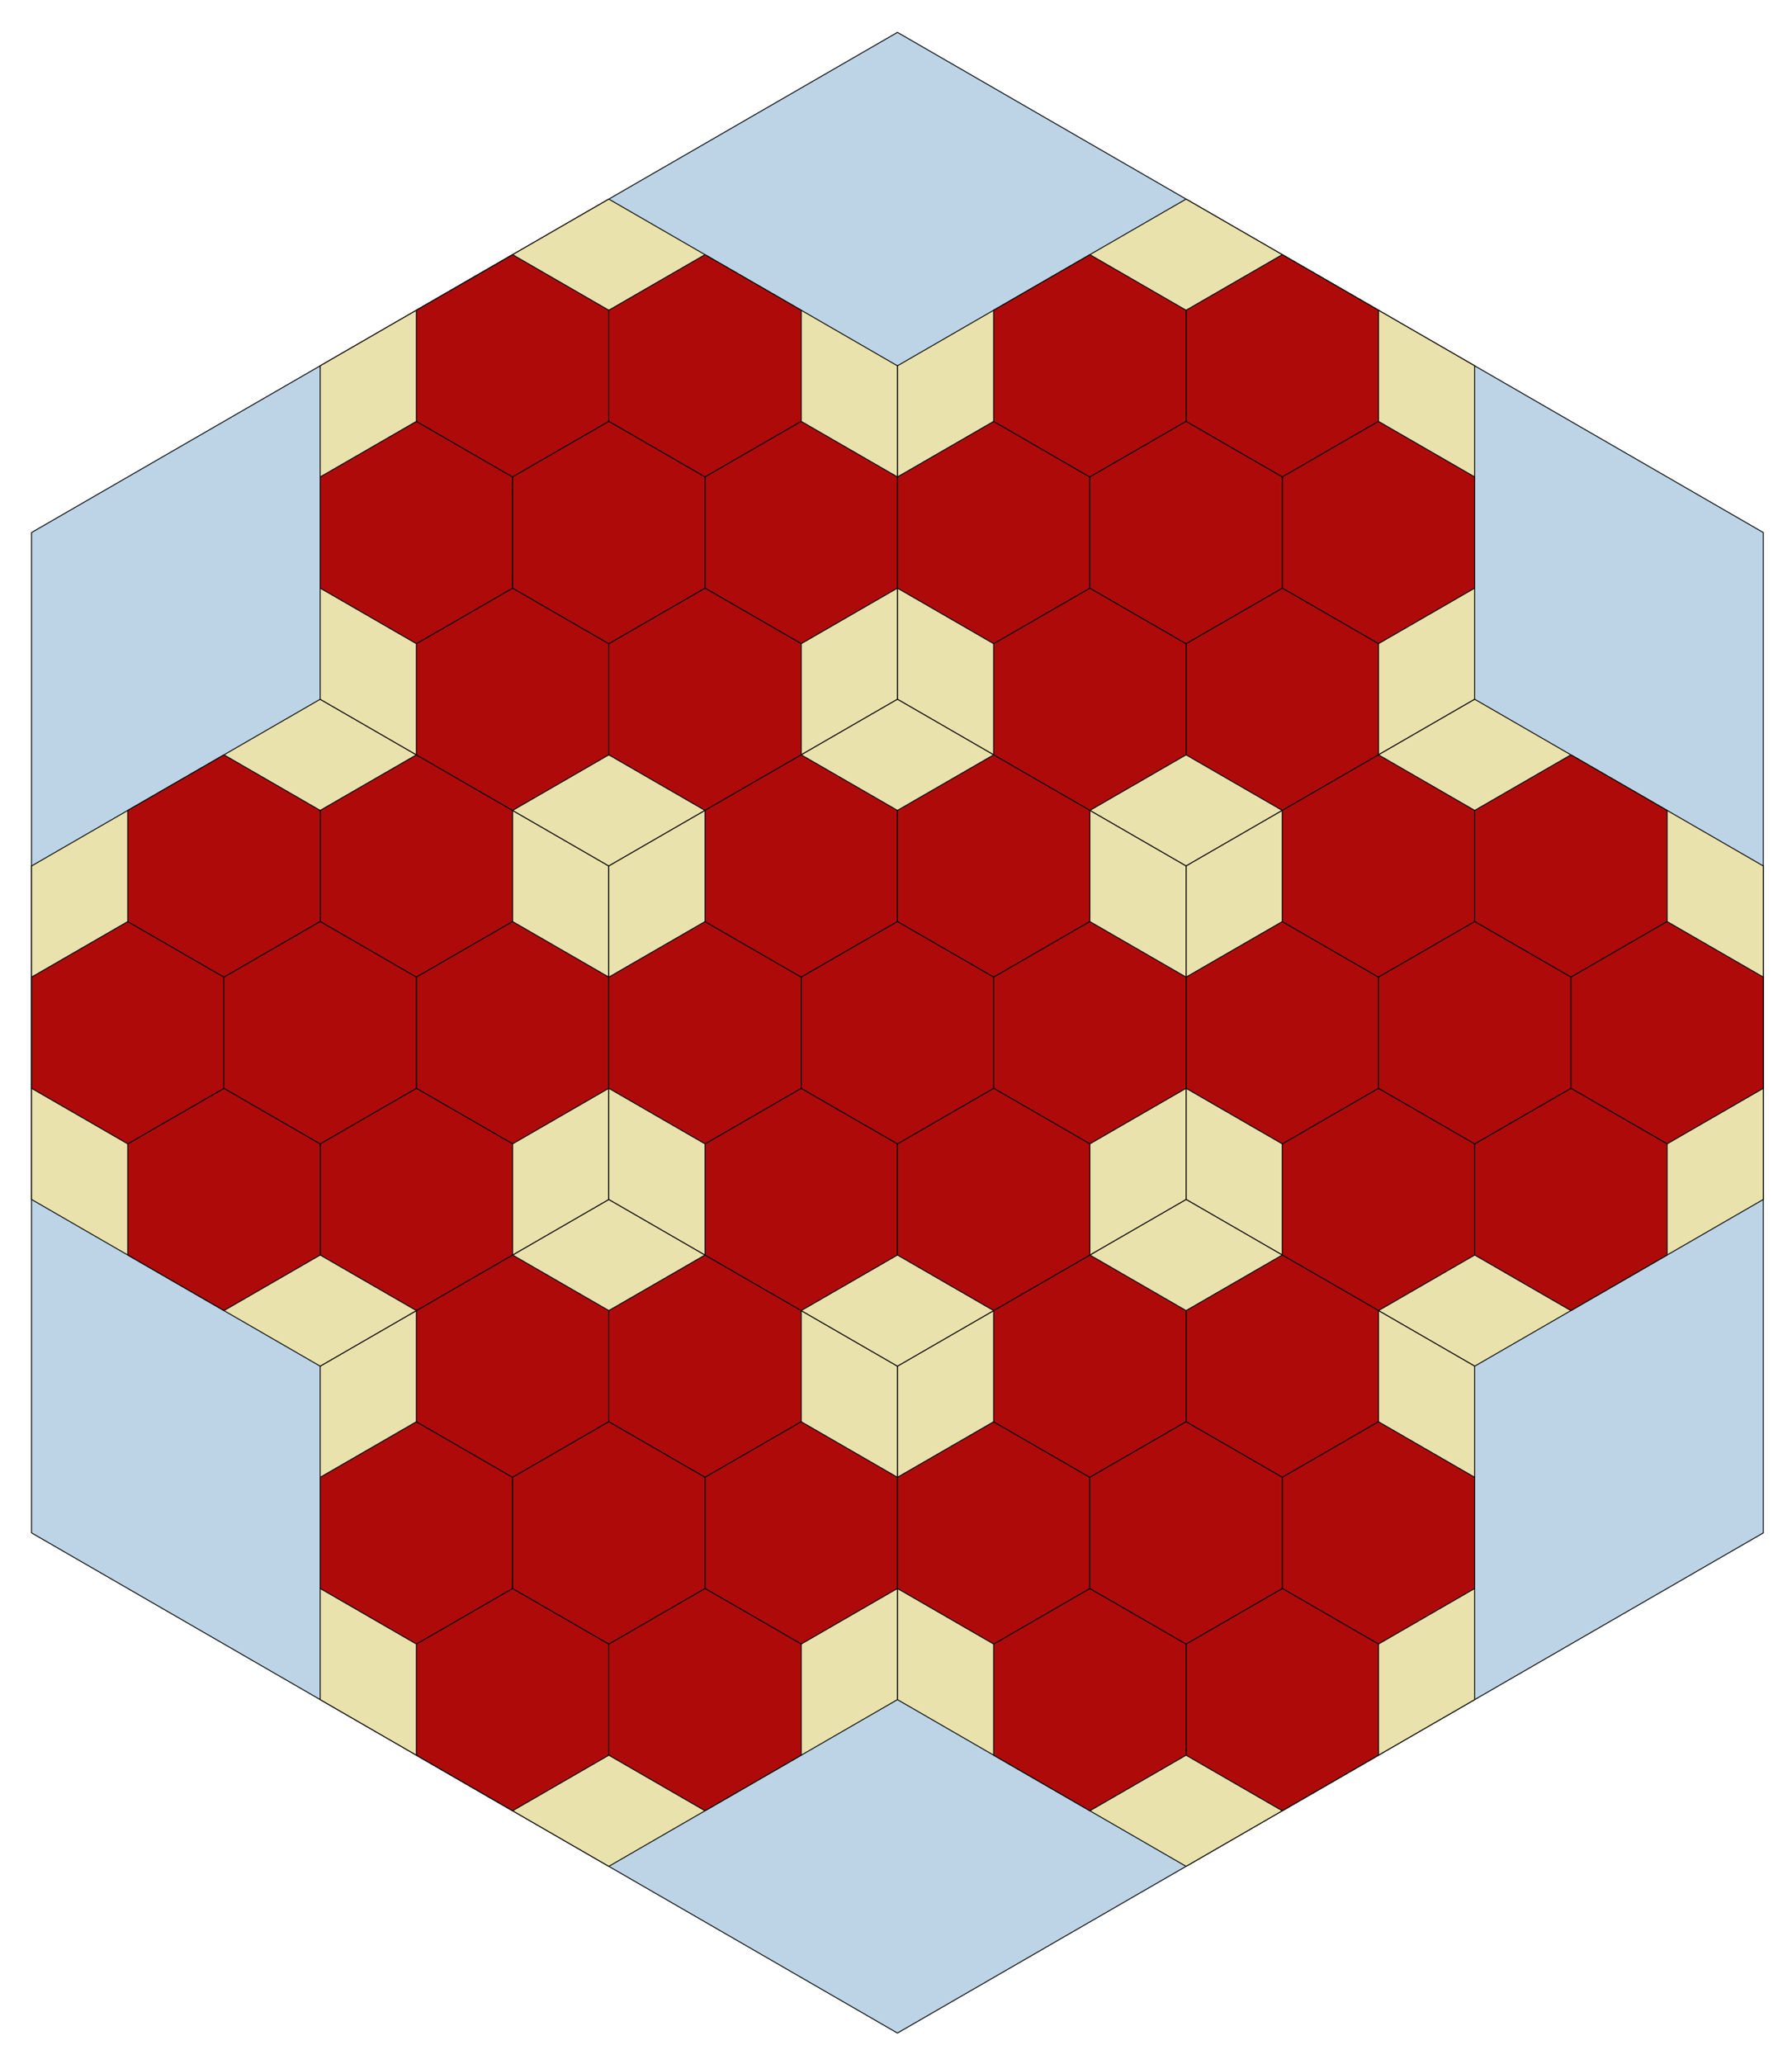<?xml version="1.0" encoding="utf-8" standalone="no"?>
<!DOCTYPE svg PUBLIC "-//W3C//DTD SVG 1.1//EN"
  "http://www.w3.org/Graphics/SVG/1.1/DTD/svg11.dtd">
<!-- Created with matplotlib (http://matplotlib.org/) -->
<svg height="564pt" version="1.1" viewBox="0 0 490 564" width="490pt" xmlns="http://www.w3.org/2000/svg" xmlns:xlink="http://www.w3.org/1999/xlink">
 <defs>
  <style type="text/css">
*{stroke-linecap:butt;stroke-linejoin:round;}
  </style>
 </defs>
 <g id="figure_1">
  <g id="patch_1">
   <path d="
M0 564.48
L490.783 564.48
L490.783 0
L0 0
z
" style="fill:none;"/>
  </g>
  <g id="axes_1">
   <g id="patch_2">
    <path clip-path="url(#pa57258f03e)" d="
M245.392 8.844
L8.623 145.542
L8.623 418.938
L245.392 555.636
L482.16 418.938
L482.16 145.542
z
" style="fill:#bcd4e6;stroke:#000000;stroke-width:0.25;"/>
   </g>
   <g id="patch_3">
    <path clip-path="url(#pa57258f03e)" d="
M324.314 54.41
L245.392 99.976
L245.392 191.108
L324.314 236.674
L403.237 191.108
L403.237 99.976
z
" style="fill:#eae2ac;stroke:#000000;stroke-width:0.25;"/>
   </g>
   <g id="patch_4">
    <path clip-path="url(#pa57258f03e)" d="
M403.237 191.108
L324.314 236.674
L324.314 327.806
L403.237 373.372
L482.16 327.806
L482.16 236.674
z
" style="fill:#eae2ac;stroke:#000000;stroke-width:0.25;"/>
   </g>
   <g id="patch_5">
    <path clip-path="url(#pa57258f03e)" d="
M324.314 327.806
L245.392 373.372
L245.392 464.504
L324.314 510.07
L403.237 464.504
L403.237 373.372
z
" style="fill:#eae2ac;stroke:#000000;stroke-width:0.25;"/>
   </g>
   <g id="patch_6">
    <path clip-path="url(#pa57258f03e)" d="
M166.469 327.806
L87.546 373.372
L87.546 464.504
L166.469 510.07
L245.392 464.504
L245.392 373.372
z
" style="fill:#eae2ac;stroke:#000000;stroke-width:0.25;"/>
   </g>
   <g id="patch_7">
    <path clip-path="url(#pa57258f03e)" d="
M87.546 191.108
L8.623 236.674
L8.623 327.806
L87.546 373.372
L166.469 327.806
L166.469 236.674
z
" style="fill:#eae2ac;stroke:#000000;stroke-width:0.25;"/>
   </g>
   <g id="patch_8">
    <path clip-path="url(#pa57258f03e)" d="
M166.469 54.41
L87.546 99.976
L87.546 191.108
L166.469 236.674
L245.392 191.108
L245.392 99.976
z
" style="fill:#eae2ac;stroke:#000000;stroke-width:0.25;"/>
   </g>
   <g id="patch_9">
    <path clip-path="url(#pa57258f03e)" d="
M245.392 373.372
L324.314 327.806
L324.314 236.674
L245.392 191.108
L166.469 236.674
L166.469 327.806
z
" style="fill:#eae2ac;stroke:#000000;stroke-width:0.25;"/>
   </g>
   <g id="patch_10">
    <path clip-path="url(#pa57258f03e)" d="
M350.622 69.598
L324.314 84.787
L324.314 115.164
L350.622 130.353
L376.93 115.164
L376.93 84.787
z
" style="fill:#af0a0a;stroke:#000000;stroke-width:0.25;"/>
   </g>
   <g id="patch_11">
    <path clip-path="url(#pa57258f03e)" d="
M376.93 115.164
L350.622 130.353
L350.622 160.731
L376.93 175.919
L403.237 160.731
L403.237 130.353
z
" style="fill:#af0a0a;stroke:#000000;stroke-width:0.25;"/>
   </g>
   <g id="patch_12">
    <path clip-path="url(#pa57258f03e)" d="
M350.622 160.731
L324.314 175.919
L324.314 206.297
L350.622 221.485
L376.93 206.297
L376.93 175.919
z
" style="fill:#af0a0a;stroke:#000000;stroke-width:0.25;"/>
   </g>
   <g id="patch_13">
    <path clip-path="url(#pa57258f03e)" d="
M298.007 160.731
L271.699 175.919
L271.699 206.297
L298.007 221.485
L324.314 206.297
L324.314 175.919
z
" style="fill:#af0a0a;stroke:#000000;stroke-width:0.25;"/>
   </g>
   <g id="patch_14">
    <path clip-path="url(#pa57258f03e)" d="
M271.699 115.164
L245.392 130.353
L245.392 160.731
L271.699 175.919
L298.007 160.731
L298.007 130.353
z
" style="fill:#af0a0a;stroke:#000000;stroke-width:0.25;"/>
   </g>
   <g id="patch_15">
    <path clip-path="url(#pa57258f03e)" d="
M298.007 69.598
L271.699 84.787
L271.699 115.164
L298.007 130.353
L324.314 115.164
L324.314 84.787
z
" style="fill:#af0a0a;stroke:#000000;stroke-width:0.25;"/>
   </g>
   <g id="patch_16">
    <path clip-path="url(#pa57258f03e)" d="
M324.314 175.919
L350.622 160.731
L350.622 130.353
L324.314 115.164
L298.007 130.353
L298.007 160.731
z
" style="fill:#af0a0a;stroke:#000000;stroke-width:0.25;"/>
   </g>
   <g id="patch_17">
    <path clip-path="url(#pa57258f03e)" d="
M429.545 206.297
L403.237 221.485
L403.237 251.863
L429.545 267.051
L455.852 251.863
L455.852 221.485
z
" style="fill:#af0a0a;stroke:#000000;stroke-width:0.25;"/>
   </g>
   <g id="patch_18">
    <path clip-path="url(#pa57258f03e)" d="
M455.852 251.863
L429.545 267.051
L429.545 297.429
L455.852 312.617
L482.16 297.429
L482.16 267.051
z
" style="fill:#af0a0a;stroke:#000000;stroke-width:0.25;"/>
   </g>
   <g id="patch_19">
    <path clip-path="url(#pa57258f03e)" d="
M429.545 297.429
L403.237 312.617
L403.237 342.995
L429.545 358.183
L455.852 342.995
L455.852 312.617
z
" style="fill:#af0a0a;stroke:#000000;stroke-width:0.25;"/>
   </g>
   <g id="patch_20">
    <path clip-path="url(#pa57258f03e)" d="
M376.93 297.429
L350.622 312.617
L350.622 342.995
L376.93 358.183
L403.237 342.995
L403.237 312.617
z
" style="fill:#af0a0a;stroke:#000000;stroke-width:0.25;"/>
   </g>
   <g id="patch_21">
    <path clip-path="url(#pa57258f03e)" d="
M350.622 251.863
L324.314 267.051
L324.314 297.429
L350.622 312.617
L376.93 297.429
L376.93 267.051
z
" style="fill:#af0a0a;stroke:#000000;stroke-width:0.25;"/>
   </g>
   <g id="patch_22">
    <path clip-path="url(#pa57258f03e)" d="
M376.93 206.297
L350.622 221.485
L350.622 251.863
L376.93 267.051
L403.237 251.863
L403.237 221.485
z
" style="fill:#af0a0a;stroke:#000000;stroke-width:0.25;"/>
   </g>
   <g id="patch_23">
    <path clip-path="url(#pa57258f03e)" d="
M403.237 312.617
L429.545 297.429
L429.545 267.051
L403.237 251.863
L376.93 267.051
L376.93 297.429
z
" style="fill:#af0a0a;stroke:#000000;stroke-width:0.25;"/>
   </g>
   <g id="patch_24">
    <path clip-path="url(#pa57258f03e)" d="
M350.622 342.995
L324.314 358.183
L324.314 388.561
L350.622 403.749
L376.93 388.561
L376.93 358.183
z
" style="fill:#af0a0a;stroke:#000000;stroke-width:0.25;"/>
   </g>
   <g id="patch_25">
    <path clip-path="url(#pa57258f03e)" d="
M376.93 388.561
L350.622 403.749
L350.622 434.127
L376.93 449.316
L403.237 434.127
L403.237 403.749
z
" style="fill:#af0a0a;stroke:#000000;stroke-width:0.25;"/>
   </g>
   <g id="patch_26">
    <path clip-path="url(#pa57258f03e)" d="
M350.622 434.127
L324.314 449.316
L324.314 479.693
L350.622 494.882
L376.93 479.693
L376.93 449.316
z
" style="fill:#af0a0a;stroke:#000000;stroke-width:0.25;"/>
   </g>
   <g id="patch_27">
    <path clip-path="url(#pa57258f03e)" d="
M298.007 434.127
L271.699 449.316
L271.699 479.693
L298.007 494.882
L324.314 479.693
L324.314 449.316
z
" style="fill:#af0a0a;stroke:#000000;stroke-width:0.25;"/>
   </g>
   <g id="patch_28">
    <path clip-path="url(#pa57258f03e)" d="
M271.699 388.561
L245.392 403.749
L245.392 434.127
L271.699 449.316
L298.007 434.127
L298.007 403.749
z
" style="fill:#af0a0a;stroke:#000000;stroke-width:0.25;"/>
   </g>
   <g id="patch_29">
    <path clip-path="url(#pa57258f03e)" d="
M298.007 342.995
L271.699 358.183
L271.699 388.561
L298.007 403.749
L324.314 388.561
L324.314 358.183
z
" style="fill:#af0a0a;stroke:#000000;stroke-width:0.25;"/>
   </g>
   <g id="patch_30">
    <path clip-path="url(#pa57258f03e)" d="
M324.314 449.316
L350.622 434.127
L350.622 403.749
L324.314 388.561
L298.007 403.749
L298.007 434.127
z
" style="fill:#af0a0a;stroke:#000000;stroke-width:0.25;"/>
   </g>
   <g id="patch_31">
    <path clip-path="url(#pa57258f03e)" d="
M192.776 342.995
L166.469 358.183
L166.469 388.561
L192.776 403.749
L219.084 388.561
L219.084 358.183
z
" style="fill:#af0a0a;stroke:#000000;stroke-width:0.25;"/>
   </g>
   <g id="patch_32">
    <path clip-path="url(#pa57258f03e)" d="
M219.084 388.561
L192.776 403.749
L192.776 434.127
L219.084 449.316
L245.392 434.127
L245.392 403.749
z
" style="fill:#af0a0a;stroke:#000000;stroke-width:0.25;"/>
   </g>
   <g id="patch_33">
    <path clip-path="url(#pa57258f03e)" d="
M192.776 434.127
L166.469 449.316
L166.469 479.693
L192.776 494.882
L219.084 479.693
L219.084 449.316
z
" style="fill:#af0a0a;stroke:#000000;stroke-width:0.25;"/>
   </g>
   <g id="patch_34">
    <path clip-path="url(#pa57258f03e)" d="
M140.161 434.127
L113.854 449.316
L113.854 479.693
L140.161 494.882
L166.469 479.693
L166.469 449.316
z
" style="fill:#af0a0a;stroke:#000000;stroke-width:0.25;"/>
   </g>
   <g id="patch_35">
    <path clip-path="url(#pa57258f03e)" d="
M113.854 388.561
L87.546 403.749
L87.546 434.127
L113.854 449.316
L140.161 434.127
L140.161 403.749
z
" style="fill:#af0a0a;stroke:#000000;stroke-width:0.25;"/>
   </g>
   <g id="patch_36">
    <path clip-path="url(#pa57258f03e)" d="
M140.161 342.995
L113.854 358.183
L113.854 388.561
L140.161 403.749
L166.469 388.561
L166.469 358.183
z
" style="fill:#af0a0a;stroke:#000000;stroke-width:0.25;"/>
   </g>
   <g id="patch_37">
    <path clip-path="url(#pa57258f03e)" d="
M166.469 449.316
L192.776 434.127
L192.776 403.749
L166.469 388.561
L140.161 403.749
L140.161 434.127
z
" style="fill:#af0a0a;stroke:#000000;stroke-width:0.25;"/>
   </g>
   <g id="patch_38">
    <path clip-path="url(#pa57258f03e)" d="
M113.854 206.297
L87.546 221.485
L87.546 251.863
L113.854 267.051
L140.161 251.863
L140.161 221.485
z
" style="fill:#af0a0a;stroke:#000000;stroke-width:0.25;"/>
   </g>
   <g id="patch_39">
    <path clip-path="url(#pa57258f03e)" d="
M140.161 251.863
L113.854 267.051
L113.854 297.429
L140.161 312.617
L166.469 297.429
L166.469 267.051
z
" style="fill:#af0a0a;stroke:#000000;stroke-width:0.25;"/>
   </g>
   <g id="patch_40">
    <path clip-path="url(#pa57258f03e)" d="
M113.854 297.429
L87.546 312.617
L87.546 342.995
L113.854 358.183
L140.161 342.995
L140.161 312.617
z
" style="fill:#af0a0a;stroke:#000000;stroke-width:0.25;"/>
   </g>
   <g id="patch_41">
    <path clip-path="url(#pa57258f03e)" d="
M61.239 297.429
L34.931 312.617
L34.931 342.995
L61.239 358.183
L87.546 342.995
L87.546 312.617
z
" style="fill:#af0a0a;stroke:#000000;stroke-width:0.25;"/>
   </g>
   <g id="patch_42">
    <path clip-path="url(#pa57258f03e)" d="
M34.931 251.863
L8.623 267.051
L8.623 297.429
L34.931 312.617
L61.239 297.429
L61.239 267.051
z
" style="fill:#af0a0a;stroke:#000000;stroke-width:0.25;"/>
   </g>
   <g id="patch_43">
    <path clip-path="url(#pa57258f03e)" d="
M61.239 206.297
L34.931 221.485
L34.931 251.863
L61.239 267.051
L87.546 251.863
L87.546 221.485
z
" style="fill:#af0a0a;stroke:#000000;stroke-width:0.25;"/>
   </g>
   <g id="patch_44">
    <path clip-path="url(#pa57258f03e)" d="
M87.546 312.617
L113.854 297.429
L113.854 267.051
L87.546 251.863
L61.239 267.051
L61.239 297.429
z
" style="fill:#af0a0a;stroke:#000000;stroke-width:0.25;"/>
   </g>
   <g id="patch_45">
    <path clip-path="url(#pa57258f03e)" d="
M192.776 69.598
L166.469 84.787
L166.469 115.164
L192.776 130.353
L219.084 115.164
L219.084 84.787
z
" style="fill:#af0a0a;stroke:#000000;stroke-width:0.25;"/>
   </g>
   <g id="patch_46">
    <path clip-path="url(#pa57258f03e)" d="
M219.084 115.164
L192.776 130.353
L192.776 160.731
L219.084 175.919
L245.392 160.731
L245.392 130.353
z
" style="fill:#af0a0a;stroke:#000000;stroke-width:0.25;"/>
   </g>
   <g id="patch_47">
    <path clip-path="url(#pa57258f03e)" d="
M192.776 160.731
L166.469 175.919
L166.469 206.297
L192.776 221.485
L219.084 206.297
L219.084 175.919
z
" style="fill:#af0a0a;stroke:#000000;stroke-width:0.25;"/>
   </g>
   <g id="patch_48">
    <path clip-path="url(#pa57258f03e)" d="
M140.161 160.731
L113.854 175.919
L113.854 206.297
L140.161 221.485
L166.469 206.297
L166.469 175.919
z
" style="fill:#af0a0a;stroke:#000000;stroke-width:0.25;"/>
   </g>
   <g id="patch_49">
    <path clip-path="url(#pa57258f03e)" d="
M113.854 115.164
L87.546 130.353
L87.546 160.731
L113.854 175.919
L140.161 160.731
L140.161 130.353
z
" style="fill:#af0a0a;stroke:#000000;stroke-width:0.25;"/>
   </g>
   <g id="patch_50">
    <path clip-path="url(#pa57258f03e)" d="
M140.161 69.598
L113.854 84.787
L113.854 115.164
L140.161 130.353
L166.469 115.164
L166.469 84.787
z
" style="fill:#af0a0a;stroke:#000000;stroke-width:0.25;"/>
   </g>
   <g id="patch_51">
    <path clip-path="url(#pa57258f03e)" d="
M166.469 175.919
L192.776 160.731
L192.776 130.353
L166.469 115.164
L140.161 130.353
L140.161 160.731
z
" style="fill:#af0a0a;stroke:#000000;stroke-width:0.25;"/>
   </g>
   <g id="patch_52">
    <path clip-path="url(#pa57258f03e)" d="
M219.084 358.183
L245.392 342.995
L245.392 312.617
L219.084 297.429
L192.776 312.617
L192.776 342.995
z
" style="fill:#af0a0a;stroke:#000000;stroke-width:0.25;"/>
   </g>
   <g id="patch_53">
    <path clip-path="url(#pa57258f03e)" d="
M192.776 312.617
L219.084 297.429
L219.084 267.051
L192.776 251.863
L166.469 267.051
L166.469 297.429
z
" style="fill:#af0a0a;stroke:#000000;stroke-width:0.25;"/>
   </g>
   <g id="patch_54">
    <path clip-path="url(#pa57258f03e)" d="
M219.084 267.051
L245.392 251.863
L245.392 221.485
L219.084 206.297
L192.776 221.485
L192.776 251.863
z
" style="fill:#af0a0a;stroke:#000000;stroke-width:0.25;"/>
   </g>
   <g id="patch_55">
    <path clip-path="url(#pa57258f03e)" d="
M271.699 267.051
L298.007 251.863
L298.007 221.485
L271.699 206.297
L245.392 221.485
L245.392 251.863
z
" style="fill:#af0a0a;stroke:#000000;stroke-width:0.25;"/>
   </g>
   <g id="patch_56">
    <path clip-path="url(#pa57258f03e)" d="
M298.007 312.617
L324.314 297.429
L324.314 267.051
L298.007 251.863
L271.699 267.051
L271.699 297.429
z
" style="fill:#af0a0a;stroke:#000000;stroke-width:0.25;"/>
   </g>
   <g id="patch_57">
    <path clip-path="url(#pa57258f03e)" d="
M271.699 358.183
L298.007 342.995
L298.007 312.617
L271.699 297.429
L245.392 312.617
L245.392 342.995
z
" style="fill:#af0a0a;stroke:#000000;stroke-width:0.25;"/>
   </g>
   <g id="patch_58">
    <path clip-path="url(#pa57258f03e)" d="
M245.392 251.863
L219.084 267.051
L219.084 297.429
L245.392 312.617
L271.699 297.429
L271.699 267.051
z
" style="fill:#af0a0a;stroke:#000000;stroke-width:0.25;"/>
   </g>
   <g id="matplotlib.axis_1"/>
   <g id="matplotlib.axis_2"/>
  </g>
 </g>
 <defs>
  <clipPath id="pa57258f03e">
   <rect height="550.08" width="476.383" x="7.2" y="7.2"/>
  </clipPath>
 </defs>
</svg>
